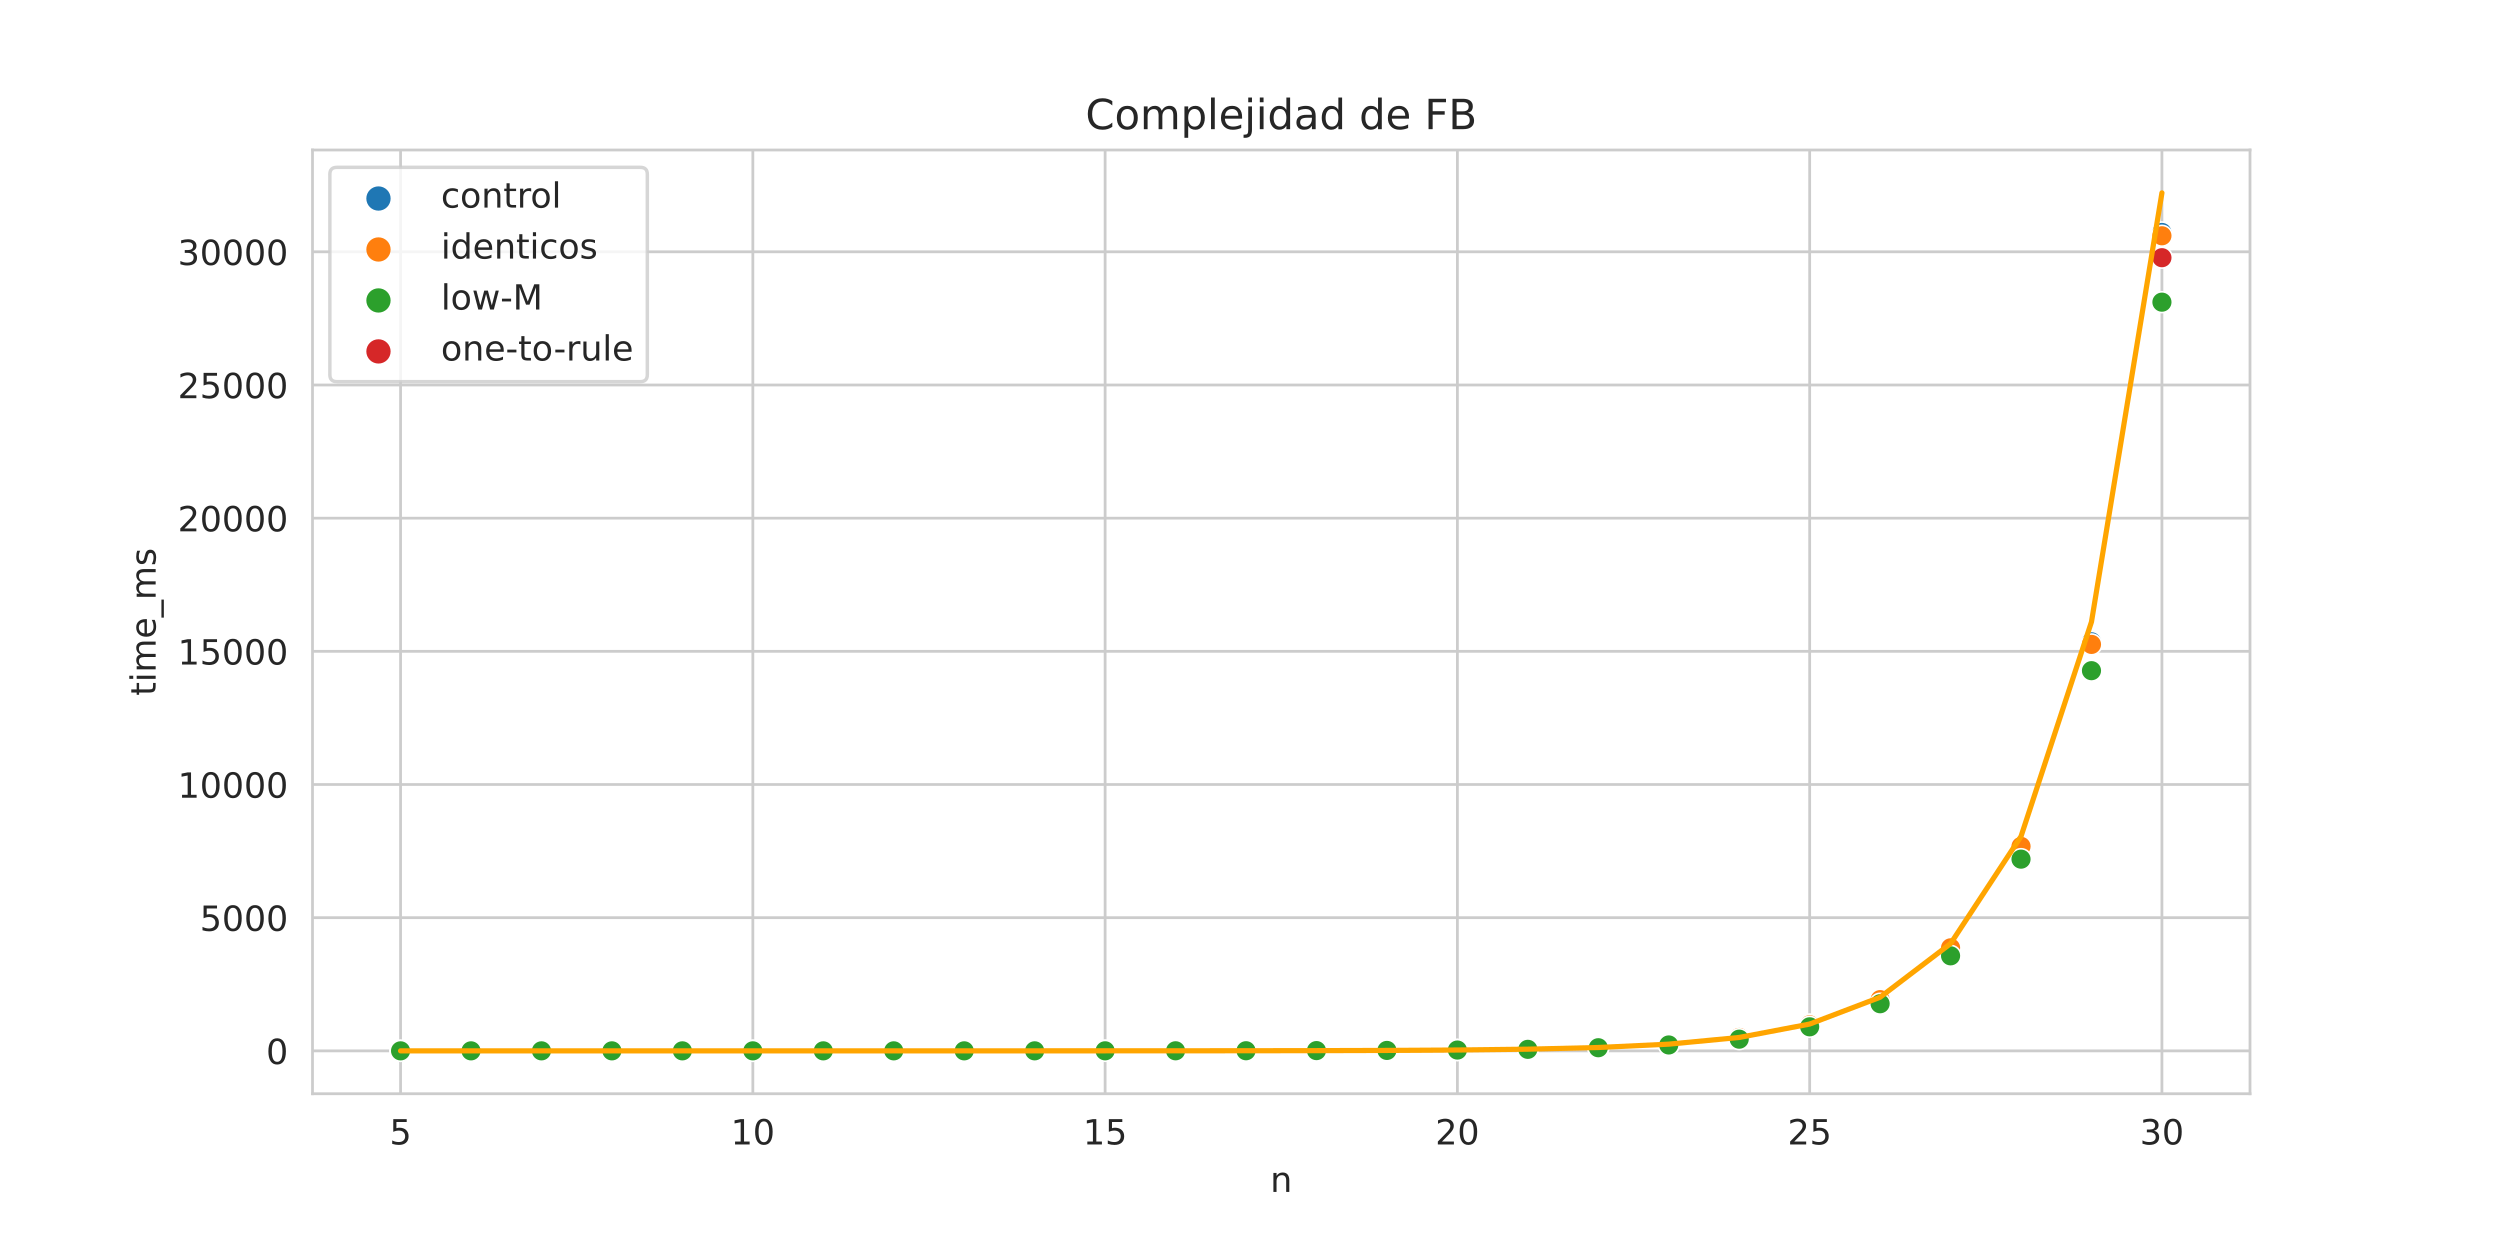 <?xml version="1.0" encoding="utf-8" standalone="no"?>
<!DOCTYPE svg PUBLIC "-//W3C//DTD SVG 1.1//EN"
  "http://www.w3.org/Graphics/SVG/1.1/DTD/svg11.dtd">
<!-- Created with matplotlib (https://matplotlib.org/) -->
<svg height="360pt" version="1.1" viewBox="0 0 720 360" width="720pt" xmlns="http://www.w3.org/2000/svg" xmlns:xlink="http://www.w3.org/1999/xlink">
 <defs>
  <style type="text/css">*{stroke-linecap:butt;stroke-linejoin:round;}</style>
 </defs>
 <g id="figure_1">
  <g id="patch_1">
   <path d="M 0 360 
L 720 360 
L 720 0 
L 0 0 
z
" style="fill:#ffffff;"/>
  </g>
  <g id="axes_1">
   <g id="patch_2">
    <path d="M 90 315 
L 648 315 
L 648 43.2 
L 90 43.2 
z
" style="fill:#ffffff;"/>
   </g>
   <g id="matplotlib.axis_1">
    <g id="xtick_1">
     <g id="line2d_1">
      <path clip-path="url(#p2616266ed3)" d="M 115.364 315 
L 115.364 43.2 
" style="fill:none;stroke:#cccccc;stroke-linecap:round;stroke-width:0.8;"/>
     </g>
     <g id="text_1">
      <!-- 5 -->
      <g style="fill:#262626;" transform="translate(112.182 329.598)scale(0.1 -0.1)">
       <defs>
        <path d="M 10.797 72.906 
L 49.516 72.906 
L 49.516 64.594 
L 19.828 64.594 
L 19.828 46.734 
Q 21.969 47.469 24.109 47.828 
Q 26.266 48.188 28.422 48.188 
Q 40.625 48.188 47.75 41.5 
Q 54.891 34.812 54.891 23.391 
Q 54.891 11.625 47.562 5.094 
Q 40.234 -1.422 26.906 -1.422 
Q 22.312 -1.422 17.547 -0.641 
Q 12.797 0.141 7.719 1.703 
L 7.719 11.625 
Q 12.109 9.234 16.797 8.062 
Q 21.484 6.891 26.703 6.891 
Q 35.156 6.891 40.078 11.328 
Q 45.016 15.766 45.016 23.391 
Q 45.016 31 40.078 35.438 
Q 35.156 39.891 26.703 39.891 
Q 22.75 39.891 18.812 39.016 
Q 14.891 38.141 10.797 36.281 
z
" id="DejaVuSans-53"/>
       </defs>
       <use xlink:href="#DejaVuSans-53"/>
      </g>
     </g>
    </g>
    <g id="xtick_2">
     <g id="line2d_2">
      <path clip-path="url(#p2616266ed3)" d="M 216.818 315 
L 216.818 43.2 
" style="fill:none;stroke:#cccccc;stroke-linecap:round;stroke-width:0.8;"/>
     </g>
     <g id="text_2">
      <!-- 10 -->
      <g style="fill:#262626;" transform="translate(210.456 329.598)scale(0.1 -0.1)">
       <defs>
        <path d="M 12.406 8.297 
L 28.516 8.297 
L 28.516 63.922 
L 10.984 60.406 
L 10.984 69.391 
L 28.422 72.906 
L 38.281 72.906 
L 38.281 8.297 
L 54.391 8.297 
L 54.391 0 
L 12.406 0 
z
" id="DejaVuSans-49"/>
        <path d="M 31.781 66.406 
Q 24.172 66.406 20.328 58.906 
Q 16.5 51.422 16.5 36.375 
Q 16.5 21.391 20.328 13.891 
Q 24.172 6.391 31.781 6.391 
Q 39.453 6.391 43.281 13.891 
Q 47.125 21.391 47.125 36.375 
Q 47.125 51.422 43.281 58.906 
Q 39.453 66.406 31.781 66.406 
z
M 31.781 74.219 
Q 44.047 74.219 50.516 64.516 
Q 56.984 54.828 56.984 36.375 
Q 56.984 17.969 50.516 8.266 
Q 44.047 -1.422 31.781 -1.422 
Q 19.531 -1.422 13.062 8.266 
Q 6.594 17.969 6.594 36.375 
Q 6.594 54.828 13.062 64.516 
Q 19.531 74.219 31.781 74.219 
z
" id="DejaVuSans-48"/>
       </defs>
       <use xlink:href="#DejaVuSans-49"/>
       <use x="63.623" xlink:href="#DejaVuSans-48"/>
      </g>
     </g>
    </g>
    <g id="xtick_3">
     <g id="line2d_3">
      <path clip-path="url(#p2616266ed3)" d="M 318.273 315 
L 318.273 43.2 
" style="fill:none;stroke:#cccccc;stroke-linecap:round;stroke-width:0.8;"/>
     </g>
     <g id="text_3">
      <!-- 15 -->
      <g style="fill:#262626;" transform="translate(311.91 329.598)scale(0.1 -0.1)">
       <use xlink:href="#DejaVuSans-49"/>
       <use x="63.623" xlink:href="#DejaVuSans-53"/>
      </g>
     </g>
    </g>
    <g id="xtick_4">
     <g id="line2d_4">
      <path clip-path="url(#p2616266ed3)" d="M 419.727 315 
L 419.727 43.2 
" style="fill:none;stroke:#cccccc;stroke-linecap:round;stroke-width:0.8;"/>
     </g>
     <g id="text_4">
      <!-- 20 -->
      <g style="fill:#262626;" transform="translate(413.365 329.598)scale(0.1 -0.1)">
       <defs>
        <path d="M 19.188 8.297 
L 53.609 8.297 
L 53.609 0 
L 7.328 0 
L 7.328 8.297 
Q 12.938 14.109 22.625 23.891 
Q 32.328 33.688 34.812 36.531 
Q 39.547 41.844 41.422 45.531 
Q 43.312 49.219 43.312 52.781 
Q 43.312 58.594 39.234 62.25 
Q 35.156 65.922 28.609 65.922 
Q 23.969 65.922 18.812 64.312 
Q 13.672 62.703 7.812 59.422 
L 7.812 69.391 
Q 13.766 71.781 18.938 73 
Q 24.125 74.219 28.422 74.219 
Q 39.75 74.219 46.484 68.547 
Q 53.219 62.891 53.219 53.422 
Q 53.219 48.922 51.531 44.891 
Q 49.859 40.875 45.406 35.406 
Q 44.188 33.984 37.641 27.219 
Q 31.109 20.453 19.188 8.297 
z
" id="DejaVuSans-50"/>
       </defs>
       <use xlink:href="#DejaVuSans-50"/>
       <use x="63.623" xlink:href="#DejaVuSans-48"/>
      </g>
     </g>
    </g>
    <g id="xtick_5">
     <g id="line2d_5">
      <path clip-path="url(#p2616266ed3)" d="M 521.182 315 
L 521.182 43.2 
" style="fill:none;stroke:#cccccc;stroke-linecap:round;stroke-width:0.8;"/>
     </g>
     <g id="text_5">
      <!-- 25 -->
      <g style="fill:#262626;" transform="translate(514.819 329.598)scale(0.1 -0.1)">
       <use xlink:href="#DejaVuSans-50"/>
       <use x="63.623" xlink:href="#DejaVuSans-53"/>
      </g>
     </g>
    </g>
    <g id="xtick_6">
     <g id="line2d_6">
      <path clip-path="url(#p2616266ed3)" d="M 622.636 315 
L 622.636 43.2 
" style="fill:none;stroke:#cccccc;stroke-linecap:round;stroke-width:0.8;"/>
     </g>
     <g id="text_6">
      <!-- 30 -->
      <g style="fill:#262626;" transform="translate(616.274 329.598)scale(0.1 -0.1)">
       <defs>
        <path d="M 40.578 39.312 
Q 47.656 37.797 51.625 33 
Q 55.609 28.219 55.609 21.188 
Q 55.609 10.406 48.188 4.484 
Q 40.766 -1.422 27.094 -1.422 
Q 22.516 -1.422 17.656 -0.516 
Q 12.797 0.391 7.625 2.203 
L 7.625 11.719 
Q 11.719 9.328 16.594 8.109 
Q 21.484 6.891 26.812 6.891 
Q 36.078 6.891 40.938 10.547 
Q 45.797 14.203 45.797 21.188 
Q 45.797 27.641 41.281 31.266 
Q 36.766 34.906 28.719 34.906 
L 20.219 34.906 
L 20.219 43.016 
L 29.109 43.016 
Q 36.375 43.016 40.234 45.922 
Q 44.094 48.828 44.094 54.297 
Q 44.094 59.906 40.109 62.906 
Q 36.141 65.922 28.719 65.922 
Q 24.656 65.922 20.016 65.031 
Q 15.375 64.156 9.812 62.312 
L 9.812 71.094 
Q 15.438 72.656 20.344 73.438 
Q 25.25 74.219 29.594 74.219 
Q 40.828 74.219 47.359 69.109 
Q 53.906 64.016 53.906 55.328 
Q 53.906 49.266 50.438 45.094 
Q 46.969 40.922 40.578 39.312 
z
" id="DejaVuSans-51"/>
       </defs>
       <use xlink:href="#DejaVuSans-51"/>
       <use x="63.623" xlink:href="#DejaVuSans-48"/>
      </g>
     </g>
    </g>
    <g id="text_7">
     <!-- n -->
     <g style="fill:#262626;" transform="translate(365.831 343.277)scale(0.1 -0.1)">
      <defs>
       <path d="M 54.891 33.016 
L 54.891 0 
L 45.906 0 
L 45.906 32.719 
Q 45.906 40.484 42.875 44.328 
Q 39.844 48.188 33.797 48.188 
Q 26.516 48.188 22.312 43.547 
Q 18.109 38.922 18.109 30.906 
L 18.109 0 
L 9.078 0 
L 9.078 54.688 
L 18.109 54.688 
L 18.109 46.188 
Q 21.344 51.125 25.703 53.562 
Q 30.078 56 35.797 56 
Q 45.219 56 50.047 50.172 
Q 54.891 44.344 54.891 33.016 
z
" id="DejaVuSans-110"/>
      </defs>
      <use xlink:href="#DejaVuSans-110"/>
     </g>
    </g>
   </g>
   <g id="matplotlib.axis_2">
    <g id="ytick_1">
     <g id="line2d_7">
      <path clip-path="url(#p2616266ed3)" d="M 90 302.645 
L 648 302.645 
" style="fill:none;stroke:#cccccc;stroke-linecap:round;stroke-width:0.8;"/>
     </g>
     <g id="text_8">
      <!-- 0 -->
      <g style="fill:#262626;" transform="translate(76.638 306.445)scale(0.1 -0.1)">
       <use xlink:href="#DejaVuSans-48"/>
      </g>
     </g>
    </g>
    <g id="ytick_2">
     <g id="line2d_8">
      <path clip-path="url(#p2616266ed3)" d="M 90 264.292 
L 648 264.292 
" style="fill:none;stroke:#cccccc;stroke-linecap:round;stroke-width:0.8;"/>
     </g>
     <g id="text_9">
      <!-- 5000 -->
      <g style="fill:#262626;" transform="translate(57.55 268.091)scale(0.1 -0.1)">
       <use xlink:href="#DejaVuSans-53"/>
       <use x="63.623" xlink:href="#DejaVuSans-48"/>
       <use x="127.246" xlink:href="#DejaVuSans-48"/>
       <use x="190.869" xlink:href="#DejaVuSans-48"/>
      </g>
     </g>
    </g>
    <g id="ytick_3">
     <g id="line2d_9">
      <path clip-path="url(#p2616266ed3)" d="M 90 225.938 
L 648 225.938 
" style="fill:none;stroke:#cccccc;stroke-linecap:round;stroke-width:0.8;"/>
     </g>
     <g id="text_10">
      <!-- 10000 -->
      <g style="fill:#262626;" transform="translate(51.188 229.738)scale(0.1 -0.1)">
       <use xlink:href="#DejaVuSans-49"/>
       <use x="63.623" xlink:href="#DejaVuSans-48"/>
       <use x="127.246" xlink:href="#DejaVuSans-48"/>
       <use x="190.869" xlink:href="#DejaVuSans-48"/>
       <use x="254.492" xlink:href="#DejaVuSans-48"/>
      </g>
     </g>
    </g>
    <g id="ytick_4">
     <g id="line2d_10">
      <path clip-path="url(#p2616266ed3)" d="M 90 187.585 
L 648 187.585 
" style="fill:none;stroke:#cccccc;stroke-linecap:round;stroke-width:0.8;"/>
     </g>
     <g id="text_11">
      <!-- 15000 -->
      <g style="fill:#262626;" transform="translate(51.188 191.384)scale(0.1 -0.1)">
       <use xlink:href="#DejaVuSans-49"/>
       <use x="63.623" xlink:href="#DejaVuSans-53"/>
       <use x="127.246" xlink:href="#DejaVuSans-48"/>
       <use x="190.869" xlink:href="#DejaVuSans-48"/>
       <use x="254.492" xlink:href="#DejaVuSans-48"/>
      </g>
     </g>
    </g>
    <g id="ytick_5">
     <g id="line2d_11">
      <path clip-path="url(#p2616266ed3)" d="M 90 149.231 
L 648 149.231 
" style="fill:none;stroke:#cccccc;stroke-linecap:round;stroke-width:0.8;"/>
     </g>
     <g id="text_12">
      <!-- 20000 -->
      <g style="fill:#262626;" transform="translate(51.188 153.03)scale(0.1 -0.1)">
       <use xlink:href="#DejaVuSans-50"/>
       <use x="63.623" xlink:href="#DejaVuSans-48"/>
       <use x="127.246" xlink:href="#DejaVuSans-48"/>
       <use x="190.869" xlink:href="#DejaVuSans-48"/>
       <use x="254.492" xlink:href="#DejaVuSans-48"/>
      </g>
     </g>
    </g>
    <g id="ytick_6">
     <g id="line2d_12">
      <path clip-path="url(#p2616266ed3)" d="M 90 110.878 
L 648 110.878 
" style="fill:none;stroke:#cccccc;stroke-linecap:round;stroke-width:0.8;"/>
     </g>
     <g id="text_13">
      <!-- 25000 -->
      <g style="fill:#262626;" transform="translate(51.188 114.677)scale(0.1 -0.1)">
       <use xlink:href="#DejaVuSans-50"/>
       <use x="63.623" xlink:href="#DejaVuSans-53"/>
       <use x="127.246" xlink:href="#DejaVuSans-48"/>
       <use x="190.869" xlink:href="#DejaVuSans-48"/>
       <use x="254.492" xlink:href="#DejaVuSans-48"/>
      </g>
     </g>
    </g>
    <g id="ytick_7">
     <g id="line2d_13">
      <path clip-path="url(#p2616266ed3)" d="M 90 72.524 
L 648 72.524 
" style="fill:none;stroke:#cccccc;stroke-linecap:round;stroke-width:0.8;"/>
     </g>
     <g id="text_14">
      <!-- 30000 -->
      <g style="fill:#262626;" transform="translate(51.188 76.323)scale(0.1 -0.1)">
       <use xlink:href="#DejaVuSans-51"/>
       <use x="63.623" xlink:href="#DejaVuSans-48"/>
       <use x="127.246" xlink:href="#DejaVuSans-48"/>
       <use x="190.869" xlink:href="#DejaVuSans-48"/>
       <use x="254.492" xlink:href="#DejaVuSans-48"/>
      </g>
     </g>
    </g>
    <g id="text_15">
     <!-- time_ms -->
     <g style="fill:#262626;" transform="translate(44.83 200.371)rotate(-90)scale(0.1 -0.1)">
      <defs>
       <path d="M 18.312 70.219 
L 18.312 54.688 
L 36.812 54.688 
L 36.812 47.703 
L 18.312 47.703 
L 18.312 18.016 
Q 18.312 11.328 20.141 9.422 
Q 21.969 7.516 27.594 7.516 
L 36.812 7.516 
L 36.812 0 
L 27.594 0 
Q 17.188 0 13.234 3.875 
Q 9.281 7.766 9.281 18.016 
L 9.281 47.703 
L 2.688 47.703 
L 2.688 54.688 
L 9.281 54.688 
L 9.281 70.219 
z
" id="DejaVuSans-116"/>
       <path d="M 9.422 54.688 
L 18.406 54.688 
L 18.406 0 
L 9.422 0 
z
M 9.422 75.984 
L 18.406 75.984 
L 18.406 64.594 
L 9.422 64.594 
z
" id="DejaVuSans-105"/>
       <path d="M 52 44.188 
Q 55.375 50.25 60.062 53.125 
Q 64.75 56 71.094 56 
Q 79.641 56 84.281 50.016 
Q 88.922 44.047 88.922 33.016 
L 88.922 0 
L 79.891 0 
L 79.891 32.719 
Q 79.891 40.578 77.094 44.375 
Q 74.312 48.188 68.609 48.188 
Q 61.625 48.188 57.562 43.547 
Q 53.516 38.922 53.516 30.906 
L 53.516 0 
L 44.484 0 
L 44.484 32.719 
Q 44.484 40.625 41.703 44.406 
Q 38.922 48.188 33.109 48.188 
Q 26.219 48.188 22.156 43.531 
Q 18.109 38.875 18.109 30.906 
L 18.109 0 
L 9.078 0 
L 9.078 54.688 
L 18.109 54.688 
L 18.109 46.188 
Q 21.188 51.219 25.484 53.609 
Q 29.781 56 35.688 56 
Q 41.656 56 45.828 52.969 
Q 50 49.953 52 44.188 
z
" id="DejaVuSans-109"/>
       <path d="M 56.203 29.594 
L 56.203 25.203 
L 14.891 25.203 
Q 15.484 15.922 20.484 11.062 
Q 25.484 6.203 34.422 6.203 
Q 39.594 6.203 44.453 7.469 
Q 49.312 8.734 54.109 11.281 
L 54.109 2.781 
Q 49.266 0.734 44.188 -0.344 
Q 39.109 -1.422 33.891 -1.422 
Q 20.797 -1.422 13.156 6.188 
Q 5.516 13.812 5.516 26.812 
Q 5.516 40.234 12.766 48.109 
Q 20.016 56 32.328 56 
Q 43.359 56 49.781 48.891 
Q 56.203 41.797 56.203 29.594 
z
M 47.219 32.234 
Q 47.125 39.594 43.094 43.984 
Q 39.062 48.391 32.422 48.391 
Q 24.906 48.391 20.391 44.141 
Q 15.875 39.891 15.188 32.172 
z
" id="DejaVuSans-101"/>
       <path d="M 50.984 -16.609 
L 50.984 -23.578 
L -0.984 -23.578 
L -0.984 -16.609 
z
" id="DejaVuSans-95"/>
       <path d="M 44.281 53.078 
L 44.281 44.578 
Q 40.484 46.531 36.375 47.5 
Q 32.281 48.484 27.875 48.484 
Q 21.188 48.484 17.844 46.438 
Q 14.5 44.391 14.5 40.281 
Q 14.5 37.156 16.891 35.375 
Q 19.281 33.594 26.516 31.984 
L 29.594 31.297 
Q 39.156 29.25 43.188 25.516 
Q 47.219 21.781 47.219 15.094 
Q 47.219 7.469 41.188 3.016 
Q 35.156 -1.422 24.609 -1.422 
Q 20.219 -1.422 15.453 -0.562 
Q 10.688 0.297 5.422 2 
L 5.422 11.281 
Q 10.406 8.688 15.234 7.391 
Q 20.062 6.109 24.812 6.109 
Q 31.156 6.109 34.562 8.281 
Q 37.984 10.453 37.984 14.406 
Q 37.984 18.062 35.516 20.016 
Q 33.062 21.969 24.703 23.781 
L 21.578 24.516 
Q 13.234 26.266 9.516 29.906 
Q 5.812 33.547 5.812 39.891 
Q 5.812 47.609 11.281 51.797 
Q 16.75 56 26.812 56 
Q 31.781 56 36.172 55.266 
Q 40.578 54.547 44.281 53.078 
z
" id="DejaVuSans-115"/>
      </defs>
      <use xlink:href="#DejaVuSans-116"/>
      <use x="39.209" xlink:href="#DejaVuSans-105"/>
      <use x="66.992" xlink:href="#DejaVuSans-109"/>
      <use x="164.404" xlink:href="#DejaVuSans-101"/>
      <use x="225.928" xlink:href="#DejaVuSans-95"/>
      <use x="275.928" xlink:href="#DejaVuSans-109"/>
      <use x="373.34" xlink:href="#DejaVuSans-115"/>
     </g>
    </g>
   </g>
   <g id="PathCollection_1">
    <defs>
     <path d="M 0 3 
C 0.796 3 1.559 2.684 2.121 2.121 
C 2.684 1.559 3 0.796 3 -0 
C 3 -0.796 2.684 -1.559 2.121 -2.121 
C 1.559 -2.684 0.796 -3 0 -3 
C -0.796 -3 -1.559 -2.684 -2.121 -2.121 
C -2.684 -1.559 -3 -0.796 -3 0 
C -3 0.796 -2.684 1.559 -2.121 2.121 
C -1.559 2.684 -0.796 3 0 3 
z
" id="C0_0_8197c619a3"/>
    </defs>
    <g clip-path="url(#p2616266ed3)">
     <use style="fill:#1f77b4;stroke:#ffffff;stroke-width:0.48;" x="115.364" xlink:href="#C0_0_8197c619a3" y="302.645"/>
    </g>
    <g clip-path="url(#p2616266ed3)">
     <use style="fill:#1f77b4;stroke:#ffffff;stroke-width:0.48;" x="135.655" xlink:href="#C0_0_8197c619a3" y="302.645"/>
    </g>
    <g clip-path="url(#p2616266ed3)">
     <use style="fill:#1f77b4;stroke:#ffffff;stroke-width:0.48;" x="155.945" xlink:href="#C0_0_8197c619a3" y="302.645"/>
    </g>
    <g clip-path="url(#p2616266ed3)">
     <use style="fill:#1f77b4;stroke:#ffffff;stroke-width:0.48;" x="176.236" xlink:href="#C0_0_8197c619a3" y="302.645"/>
    </g>
    <g clip-path="url(#p2616266ed3)">
     <use style="fill:#1f77b4;stroke:#ffffff;stroke-width:0.48;" x="196.527" xlink:href="#C0_0_8197c619a3" y="302.645"/>
    </g>
    <g clip-path="url(#p2616266ed3)">
     <use style="fill:#1f77b4;stroke:#ffffff;stroke-width:0.48;" x="216.818" xlink:href="#C0_0_8197c619a3" y="302.645"/>
    </g>
    <g clip-path="url(#p2616266ed3)">
     <use style="fill:#1f77b4;stroke:#ffffff;stroke-width:0.48;" x="237.109" xlink:href="#C0_0_8197c619a3" y="302.645"/>
    </g>
    <g clip-path="url(#p2616266ed3)">
     <use style="fill:#1f77b4;stroke:#ffffff;stroke-width:0.48;" x="257.4" xlink:href="#C0_0_8197c619a3" y="302.644"/>
    </g>
    <g clip-path="url(#p2616266ed3)">
     <use style="fill:#1f77b4;stroke:#ffffff;stroke-width:0.48;" x="277.691" xlink:href="#C0_0_8197c619a3" y="302.643"/>
    </g>
    <g clip-path="url(#p2616266ed3)">
     <use style="fill:#1f77b4;stroke:#ffffff;stroke-width:0.48;" x="297.982" xlink:href="#C0_0_8197c619a3" y="302.64"/>
    </g>
    <g clip-path="url(#p2616266ed3)">
     <use style="fill:#1f77b4;stroke:#ffffff;stroke-width:0.48;" x="318.273" xlink:href="#C0_0_8197c619a3" y="302.633"/>
    </g>
    <g clip-path="url(#p2616266ed3)">
     <use style="fill:#1f77b4;stroke:#ffffff;stroke-width:0.48;" x="338.564" xlink:href="#C0_0_8197c619a3" y="302.625"/>
    </g>
    <g clip-path="url(#p2616266ed3)">
     <use style="fill:#1f77b4;stroke:#ffffff;stroke-width:0.48;" x="358.855" xlink:href="#C0_0_8197c619a3" y="302.604"/>
    </g>
    <g clip-path="url(#p2616266ed3)">
     <use style="fill:#1f77b4;stroke:#ffffff;stroke-width:0.48;" x="379.145" xlink:href="#C0_0_8197c619a3" y="302.566"/>
    </g>
    <g clip-path="url(#p2616266ed3)">
     <use style="fill:#1f77b4;stroke:#ffffff;stroke-width:0.48;" x="399.436" xlink:href="#C0_0_8197c619a3" y="302.505"/>
    </g>
    <g clip-path="url(#p2616266ed3)">
     <use style="fill:#1f77b4;stroke:#ffffff;stroke-width:0.48;" x="419.727" xlink:href="#C0_0_8197c619a3" y="302.386"/>
    </g>
    <g clip-path="url(#p2616266ed3)">
     <use style="fill:#1f77b4;stroke:#ffffff;stroke-width:0.48;" x="440.018" xlink:href="#C0_0_8197c619a3" y="302.14"/>
    </g>
    <g clip-path="url(#p2616266ed3)">
     <use style="fill:#1f77b4;stroke:#ffffff;stroke-width:0.48;" x="460.309" xlink:href="#C0_0_8197c619a3" y="301.698"/>
    </g>
    <g clip-path="url(#p2616266ed3)">
     <use style="fill:#1f77b4;stroke:#ffffff;stroke-width:0.48;" x="480.6" xlink:href="#C0_0_8197c619a3" y="300.764"/>
    </g>
    <g clip-path="url(#p2616266ed3)">
     <use style="fill:#1f77b4;stroke:#ffffff;stroke-width:0.48;" x="500.891" xlink:href="#C0_0_8197c619a3" y="298.911"/>
    </g>
    <g clip-path="url(#p2616266ed3)">
     <use style="fill:#1f77b4;stroke:#ffffff;stroke-width:0.48;" x="521.182" xlink:href="#C0_0_8197c619a3" y="295.095"/>
    </g>
    <g clip-path="url(#p2616266ed3)">
     <use style="fill:#1f77b4;stroke:#ffffff;stroke-width:0.48;" x="541.473" xlink:href="#C0_0_8197c619a3" y="287.892"/>
    </g>
    <g clip-path="url(#p2616266ed3)">
     <use style="fill:#1f77b4;stroke:#ffffff;stroke-width:0.48;" x="561.764" xlink:href="#C0_0_8197c619a3" y="273.419"/>
    </g>
    <g clip-path="url(#p2616266ed3)">
     <use style="fill:#1f77b4;stroke:#ffffff;stroke-width:0.48;" x="582.055" xlink:href="#C0_0_8197c619a3" y="244.514"/>
    </g>
    <g clip-path="url(#p2616266ed3)">
     <use style="fill:#1f77b4;stroke:#ffffff;stroke-width:0.48;" x="602.345" xlink:href="#C0_0_8197c619a3" y="184.834"/>
    </g>
    <g clip-path="url(#p2616266ed3)">
     <use style="fill:#1f77b4;stroke:#ffffff;stroke-width:0.48;" x="622.636" xlink:href="#C0_0_8197c619a3" y="66.945"/>
    </g>
    <g clip-path="url(#p2616266ed3)">
     <use style="fill:#ff7f0e;stroke:#ffffff;stroke-width:0.48;" x="115.364" xlink:href="#C0_0_8197c619a3" y="302.645"/>
    </g>
    <g clip-path="url(#p2616266ed3)">
     <use style="fill:#ff7f0e;stroke:#ffffff;stroke-width:0.48;" x="135.655" xlink:href="#C0_0_8197c619a3" y="302.645"/>
    </g>
    <g clip-path="url(#p2616266ed3)">
     <use style="fill:#ff7f0e;stroke:#ffffff;stroke-width:0.48;" x="155.945" xlink:href="#C0_0_8197c619a3" y="302.645"/>
    </g>
    <g clip-path="url(#p2616266ed3)">
     <use style="fill:#ff7f0e;stroke:#ffffff;stroke-width:0.48;" x="176.236" xlink:href="#C0_0_8197c619a3" y="302.645"/>
    </g>
    <g clip-path="url(#p2616266ed3)">
     <use style="fill:#ff7f0e;stroke:#ffffff;stroke-width:0.48;" x="196.527" xlink:href="#C0_0_8197c619a3" y="302.645"/>
    </g>
    <g clip-path="url(#p2616266ed3)">
     <use style="fill:#ff7f0e;stroke:#ffffff;stroke-width:0.48;" x="216.818" xlink:href="#C0_0_8197c619a3" y="302.645"/>
    </g>
    <g clip-path="url(#p2616266ed3)">
     <use style="fill:#ff7f0e;stroke:#ffffff;stroke-width:0.48;" x="237.109" xlink:href="#C0_0_8197c619a3" y="302.645"/>
    </g>
    <g clip-path="url(#p2616266ed3)">
     <use style="fill:#ff7f0e;stroke:#ffffff;stroke-width:0.48;" x="257.4" xlink:href="#C0_0_8197c619a3" y="302.644"/>
    </g>
    <g clip-path="url(#p2616266ed3)">
     <use style="fill:#ff7f0e;stroke:#ffffff;stroke-width:0.48;" x="277.691" xlink:href="#C0_0_8197c619a3" y="302.643"/>
    </g>
    <g clip-path="url(#p2616266ed3)">
     <use style="fill:#ff7f0e;stroke:#ffffff;stroke-width:0.48;" x="297.982" xlink:href="#C0_0_8197c619a3" y="302.64"/>
    </g>
    <g clip-path="url(#p2616266ed3)">
     <use style="fill:#ff7f0e;stroke:#ffffff;stroke-width:0.48;" x="318.273" xlink:href="#C0_0_8197c619a3" y="302.633"/>
    </g>
    <g clip-path="url(#p2616266ed3)">
     <use style="fill:#ff7f0e;stroke:#ffffff;stroke-width:0.48;" x="338.564" xlink:href="#C0_0_8197c619a3" y="302.625"/>
    </g>
    <g clip-path="url(#p2616266ed3)">
     <use style="fill:#ff7f0e;stroke:#ffffff;stroke-width:0.48;" x="358.855" xlink:href="#C0_0_8197c619a3" y="302.61"/>
    </g>
    <g clip-path="url(#p2616266ed3)">
     <use style="fill:#ff7f0e;stroke:#ffffff;stroke-width:0.48;" x="379.145" xlink:href="#C0_0_8197c619a3" y="302.566"/>
    </g>
    <g clip-path="url(#p2616266ed3)">
     <use style="fill:#ff7f0e;stroke:#ffffff;stroke-width:0.48;" x="399.436" xlink:href="#C0_0_8197c619a3" y="302.516"/>
    </g>
    <g clip-path="url(#p2616266ed3)">
     <use style="fill:#ff7f0e;stroke:#ffffff;stroke-width:0.48;" x="419.727" xlink:href="#C0_0_8197c619a3" y="302.386"/>
    </g>
    <g clip-path="url(#p2616266ed3)">
     <use style="fill:#ff7f0e;stroke:#ffffff;stroke-width:0.48;" x="440.018" xlink:href="#C0_0_8197c619a3" y="302.132"/>
    </g>
    <g clip-path="url(#p2616266ed3)">
     <use style="fill:#ff7f0e;stroke:#ffffff;stroke-width:0.48;" x="460.309" xlink:href="#C0_0_8197c619a3" y="301.697"/>
    </g>
    <g clip-path="url(#p2616266ed3)">
     <use style="fill:#ff7f0e;stroke:#ffffff;stroke-width:0.48;" x="480.6" xlink:href="#C0_0_8197c619a3" y="300.679"/>
    </g>
    <g clip-path="url(#p2616266ed3)">
     <use style="fill:#ff7f0e;stroke:#ffffff;stroke-width:0.48;" x="500.891" xlink:href="#C0_0_8197c619a3" y="298.785"/>
    </g>
    <g clip-path="url(#p2616266ed3)">
     <use style="fill:#ff7f0e;stroke:#ffffff;stroke-width:0.48;" x="521.182" xlink:href="#C0_0_8197c619a3" y="295.145"/>
    </g>
    <g clip-path="url(#p2616266ed3)">
     <use style="fill:#ff7f0e;stroke:#ffffff;stroke-width:0.48;" x="541.473" xlink:href="#C0_0_8197c619a3" y="287.896"/>
    </g>
    <g clip-path="url(#p2616266ed3)">
     <use style="fill:#ff7f0e;stroke:#ffffff;stroke-width:0.48;" x="561.764" xlink:href="#C0_0_8197c619a3" y="272.977"/>
    </g>
    <g clip-path="url(#p2616266ed3)">
     <use style="fill:#ff7f0e;stroke:#ffffff;stroke-width:0.48;" x="582.055" xlink:href="#C0_0_8197c619a3" y="243.757"/>
    </g>
    <g clip-path="url(#p2616266ed3)">
     <use style="fill:#ff7f0e;stroke:#ffffff;stroke-width:0.48;" x="602.345" xlink:href="#C0_0_8197c619a3" y="185.591"/>
    </g>
    <g clip-path="url(#p2616266ed3)">
     <use style="fill:#ff7f0e;stroke:#ffffff;stroke-width:0.48;" x="622.636" xlink:href="#C0_0_8197c619a3" y="67.905"/>
    </g>
    <g clip-path="url(#p2616266ed3)">
     <use style="fill:#2ca02c;stroke:#ffffff;stroke-width:0.48;" x="115.364" xlink:href="#C0_0_8197c619a3" y="302.645"/>
    </g>
    <g clip-path="url(#p2616266ed3)">
     <use style="fill:#2ca02c;stroke:#ffffff;stroke-width:0.48;" x="135.655" xlink:href="#C0_0_8197c619a3" y="302.645"/>
    </g>
    <g clip-path="url(#p2616266ed3)">
     <use style="fill:#2ca02c;stroke:#ffffff;stroke-width:0.48;" x="155.945" xlink:href="#C0_0_8197c619a3" y="302.645"/>
    </g>
    <g clip-path="url(#p2616266ed3)">
     <use style="fill:#2ca02c;stroke:#ffffff;stroke-width:0.48;" x="176.236" xlink:href="#C0_0_8197c619a3" y="302.645"/>
    </g>
    <g clip-path="url(#p2616266ed3)">
     <use style="fill:#2ca02c;stroke:#ffffff;stroke-width:0.48;" x="196.527" xlink:href="#C0_0_8197c619a3" y="302.645"/>
    </g>
    <g clip-path="url(#p2616266ed3)">
     <use style="fill:#2ca02c;stroke:#ffffff;stroke-width:0.48;" x="216.818" xlink:href="#C0_0_8197c619a3" y="302.645"/>
    </g>
    <g clip-path="url(#p2616266ed3)">
     <use style="fill:#2ca02c;stroke:#ffffff;stroke-width:0.48;" x="237.109" xlink:href="#C0_0_8197c619a3" y="302.645"/>
    </g>
    <g clip-path="url(#p2616266ed3)">
     <use style="fill:#2ca02c;stroke:#ffffff;stroke-width:0.48;" x="257.4" xlink:href="#C0_0_8197c619a3" y="302.644"/>
    </g>
    <g clip-path="url(#p2616266ed3)">
     <use style="fill:#2ca02c;stroke:#ffffff;stroke-width:0.48;" x="277.691" xlink:href="#C0_0_8197c619a3" y="302.643"/>
    </g>
    <g clip-path="url(#p2616266ed3)">
     <use style="fill:#2ca02c;stroke:#ffffff;stroke-width:0.48;" x="297.982" xlink:href="#C0_0_8197c619a3" y="302.641"/>
    </g>
    <g clip-path="url(#p2616266ed3)">
     <use style="fill:#2ca02c;stroke:#ffffff;stroke-width:0.48;" x="318.273" xlink:href="#C0_0_8197c619a3" y="302.636"/>
    </g>
    <g clip-path="url(#p2616266ed3)">
     <use style="fill:#2ca02c;stroke:#ffffff;stroke-width:0.48;" x="338.564" xlink:href="#C0_0_8197c619a3" y="302.629"/>
    </g>
    <g clip-path="url(#p2616266ed3)">
     <use style="fill:#2ca02c;stroke:#ffffff;stroke-width:0.48;" x="358.855" xlink:href="#C0_0_8197c619a3" y="302.614"/>
    </g>
    <g clip-path="url(#p2616266ed3)">
     <use style="fill:#2ca02c;stroke:#ffffff;stroke-width:0.48;" x="379.145" xlink:href="#C0_0_8197c619a3" y="302.573"/>
    </g>
    <g clip-path="url(#p2616266ed3)">
     <use style="fill:#2ca02c;stroke:#ffffff;stroke-width:0.48;" x="399.436" xlink:href="#C0_0_8197c619a3" y="302.523"/>
    </g>
    <g clip-path="url(#p2616266ed3)">
     <use style="fill:#2ca02c;stroke:#ffffff;stroke-width:0.48;" x="419.727" xlink:href="#C0_0_8197c619a3" y="302.415"/>
    </g>
    <g clip-path="url(#p2616266ed3)">
     <use style="fill:#2ca02c;stroke:#ffffff;stroke-width:0.48;" x="440.018" xlink:href="#C0_0_8197c619a3" y="302.209"/>
    </g>
    <g clip-path="url(#p2616266ed3)">
     <use style="fill:#2ca02c;stroke:#ffffff;stroke-width:0.48;" x="460.309" xlink:href="#C0_0_8197c619a3" y="301.747"/>
    </g>
    <g clip-path="url(#p2616266ed3)">
     <use style="fill:#2ca02c;stroke:#ffffff;stroke-width:0.48;" x="480.6" xlink:href="#C0_0_8197c619a3" y="300.949"/>
    </g>
    <g clip-path="url(#p2616266ed3)">
     <use style="fill:#2ca02c;stroke:#ffffff;stroke-width:0.48;" x="500.891" xlink:href="#C0_0_8197c619a3" y="299.282"/>
    </g>
    <g clip-path="url(#p2616266ed3)">
     <use style="fill:#2ca02c;stroke:#ffffff;stroke-width:0.48;" x="521.182" xlink:href="#C0_0_8197c619a3" y="295.723"/>
    </g>
    <g clip-path="url(#p2616266ed3)">
     <use style="fill:#2ca02c;stroke:#ffffff;stroke-width:0.48;" x="541.473" xlink:href="#C0_0_8197c619a3" y="289.075"/>
    </g>
    <g clip-path="url(#p2616266ed3)">
     <use style="fill:#2ca02c;stroke:#ffffff;stroke-width:0.48;" x="561.764" xlink:href="#C0_0_8197c619a3" y="275.278"/>
    </g>
    <g clip-path="url(#p2616266ed3)">
     <use style="fill:#2ca02c;stroke:#ffffff;stroke-width:0.48;" x="582.055" xlink:href="#C0_0_8197c619a3" y="247.434"/>
    </g>
    <g clip-path="url(#p2616266ed3)">
     <use style="fill:#2ca02c;stroke:#ffffff;stroke-width:0.48;" x="602.345" xlink:href="#C0_0_8197c619a3" y="193.155"/>
    </g>
    <g clip-path="url(#p2616266ed3)">
     <use style="fill:#2ca02c;stroke:#ffffff;stroke-width:0.48;" x="622.636" xlink:href="#C0_0_8197c619a3" y="87.024"/>
    </g>
    <g clip-path="url(#p2616266ed3)">
     <use style="fill:#d62728;stroke:#ffffff;stroke-width:0.48;" x="622.636" xlink:href="#C0_0_8197c619a3" y="74.219"/>
    </g>
   </g>
   <g id="PathCollection_2"/>
   <g id="PathCollection_3"/>
   <g id="PathCollection_4"/>
   <g id="PathCollection_5"/>
   <g id="PolyCollection_1">
    <defs>
     <path d="M 115.364 -57.355 
L 115.364 -57.355 
L 135.655 -57.355 
L 155.945 -57.355 
L 176.236 -57.355 
L 196.527 -57.355 
L 216.818 -57.355 
L 237.109 -57.355 
L 257.4 -57.355 
L 277.691 -57.356 
L 297.982 -57.358 
L 318.273 -57.362 
L 338.564 -57.37 
L 358.855 -57.385 
L 379.145 -57.415 
L 399.436 -57.475 
L 419.727 -57.596 
L 440.018 -57.837 
L 460.309 -58.32 
L 480.6 -59.285 
L 500.891 -61.215 
L 521.182 -65.076 
L 541.473 -72.798 
L 561.764 -88.241 
L 582.055 -119.127 
L 602.345 -180.9 
L 622.636 -304.445 
L 622.636 -304.445 
L 622.636 -304.445 
L 602.345 -180.9 
L 582.055 -119.127 
L 561.764 -88.241 
L 541.473 -72.798 
L 521.182 -65.076 
L 500.891 -61.215 
L 480.6 -59.285 
L 460.309 -58.32 
L 440.018 -57.837 
L 419.727 -57.596 
L 399.436 -57.475 
L 379.145 -57.415 
L 358.855 -57.385 
L 338.564 -57.37 
L 318.273 -57.362 
L 297.982 -57.358 
L 277.691 -57.356 
L 257.4 -57.355 
L 237.109 -57.355 
L 216.818 -57.355 
L 196.527 -57.355 
L 176.236 -57.355 
L 155.945 -57.355 
L 135.655 -57.355 
L 115.364 -57.355 
z
" id="m53fe868136" style="stroke:#ffa500;stroke-opacity:0.2;"/>
    </defs>
    <g clip-path="url(#p2616266ed3)">
     <use style="fill:#ffa500;fill-opacity:0.2;stroke:#ffa500;stroke-opacity:0.2;" x="0" xlink:href="#m53fe868136" y="360"/>
    </g>
   </g>
   <g id="line2d_14">
    <path clip-path="url(#p2616266ed3)" d="M 115.364 302.645 
L 135.655 302.645 
L 155.945 302.645 
L 176.236 302.645 
L 196.527 302.645 
L 216.818 302.645 
L 237.109 302.645 
L 257.4 302.645 
L 277.691 302.644 
L 297.982 302.642 
L 318.273 302.638 
L 338.564 302.63 
L 358.855 302.615 
L 379.145 302.585 
L 399.436 302.525 
L 419.727 302.404 
L 440.018 302.163 
L 460.309 301.68 
L 480.6 300.715 
L 500.891 298.785 
L 521.182 294.924 
L 541.473 287.202 
L 561.764 271.759 
L 582.055 240.873 
L 602.345 179.1 
L 622.636 55.555 
" style="fill:none;stroke:#ffa500;stroke-linecap:round;stroke-width:1.5;"/>
   </g>
   <g id="patch_3">
    <path d="M 90 315 
L 90 43.2 
" style="fill:none;stroke:#cccccc;stroke-linecap:square;stroke-linejoin:miter;stroke-width:0.8;"/>
   </g>
   <g id="patch_4">
    <path d="M 648 315 
L 648 43.2 
" style="fill:none;stroke:#cccccc;stroke-linecap:square;stroke-linejoin:miter;stroke-width:0.8;"/>
   </g>
   <g id="patch_5">
    <path d="M 90 315 
L 648 315 
" style="fill:none;stroke:#cccccc;stroke-linecap:square;stroke-linejoin:miter;stroke-width:0.8;"/>
   </g>
   <g id="patch_6">
    <path d="M 90 43.2 
L 648 43.2 
" style="fill:none;stroke:#cccccc;stroke-linecap:square;stroke-linejoin:miter;stroke-width:0.8;"/>
   </g>
   <g id="text_16">
    <!-- Complejidad de FB -->
    <g style="fill:#262626;" transform="translate(312.616 37.2)scale(0.12 -0.12)">
     <defs>
      <path d="M 64.406 67.281 
L 64.406 56.891 
Q 59.422 61.531 53.781 63.812 
Q 48.141 66.109 41.797 66.109 
Q 29.297 66.109 22.656 58.469 
Q 16.016 50.828 16.016 36.375 
Q 16.016 21.969 22.656 14.328 
Q 29.297 6.688 41.797 6.688 
Q 48.141 6.688 53.781 8.984 
Q 59.422 11.281 64.406 15.922 
L 64.406 5.609 
Q 59.234 2.094 53.438 0.328 
Q 47.656 -1.422 41.219 -1.422 
Q 24.656 -1.422 15.125 8.703 
Q 5.609 18.844 5.609 36.375 
Q 5.609 53.953 15.125 64.078 
Q 24.656 74.219 41.219 74.219 
Q 47.75 74.219 53.531 72.484 
Q 59.328 70.75 64.406 67.281 
z
" id="DejaVuSans-67"/>
      <path d="M 30.609 48.391 
Q 23.391 48.391 19.188 42.75 
Q 14.984 37.109 14.984 27.297 
Q 14.984 17.484 19.156 11.844 
Q 23.344 6.203 30.609 6.203 
Q 37.797 6.203 41.984 11.859 
Q 46.188 17.531 46.188 27.297 
Q 46.188 37.016 41.984 42.703 
Q 37.797 48.391 30.609 48.391 
z
M 30.609 56 
Q 42.328 56 49.016 48.375 
Q 55.719 40.766 55.719 27.297 
Q 55.719 13.875 49.016 6.219 
Q 42.328 -1.422 30.609 -1.422 
Q 18.844 -1.422 12.172 6.219 
Q 5.516 13.875 5.516 27.297 
Q 5.516 40.766 12.172 48.375 
Q 18.844 56 30.609 56 
z
" id="DejaVuSans-111"/>
      <path d="M 18.109 8.203 
L 18.109 -20.797 
L 9.078 -20.797 
L 9.078 54.688 
L 18.109 54.688 
L 18.109 46.391 
Q 20.953 51.266 25.266 53.625 
Q 29.594 56 35.594 56 
Q 45.562 56 51.781 48.094 
Q 58.016 40.188 58.016 27.297 
Q 58.016 14.406 51.781 6.484 
Q 45.562 -1.422 35.594 -1.422 
Q 29.594 -1.422 25.266 0.953 
Q 20.953 3.328 18.109 8.203 
z
M 48.688 27.297 
Q 48.688 37.203 44.609 42.844 
Q 40.531 48.484 33.406 48.484 
Q 26.266 48.484 22.188 42.844 
Q 18.109 37.203 18.109 27.297 
Q 18.109 17.391 22.188 11.75 
Q 26.266 6.109 33.406 6.109 
Q 40.531 6.109 44.609 11.75 
Q 48.688 17.391 48.688 27.297 
z
" id="DejaVuSans-112"/>
      <path d="M 9.422 75.984 
L 18.406 75.984 
L 18.406 0 
L 9.422 0 
z
" id="DejaVuSans-108"/>
      <path d="M 9.422 54.688 
L 18.406 54.688 
L 18.406 -0.984 
Q 18.406 -11.422 14.422 -16.109 
Q 10.453 -20.797 1.609 -20.797 
L -1.812 -20.797 
L -1.812 -13.188 
L 0.594 -13.188 
Q 5.719 -13.188 7.562 -10.812 
Q 9.422 -8.453 9.422 -0.984 
z
M 9.422 75.984 
L 18.406 75.984 
L 18.406 64.594 
L 9.422 64.594 
z
" id="DejaVuSans-106"/>
      <path d="M 45.406 46.391 
L 45.406 75.984 
L 54.391 75.984 
L 54.391 0 
L 45.406 0 
L 45.406 8.203 
Q 42.578 3.328 38.25 0.953 
Q 33.938 -1.422 27.875 -1.422 
Q 17.969 -1.422 11.734 6.484 
Q 5.516 14.406 5.516 27.297 
Q 5.516 40.188 11.734 48.094 
Q 17.969 56 27.875 56 
Q 33.938 56 38.25 53.625 
Q 42.578 51.266 45.406 46.391 
z
M 14.797 27.297 
Q 14.797 17.391 18.875 11.75 
Q 22.953 6.109 30.078 6.109 
Q 37.203 6.109 41.297 11.75 
Q 45.406 17.391 45.406 27.297 
Q 45.406 37.203 41.297 42.844 
Q 37.203 48.484 30.078 48.484 
Q 22.953 48.484 18.875 42.844 
Q 14.797 37.203 14.797 27.297 
z
" id="DejaVuSans-100"/>
      <path d="M 34.281 27.484 
Q 23.391 27.484 19.188 25 
Q 14.984 22.516 14.984 16.5 
Q 14.984 11.719 18.141 8.906 
Q 21.297 6.109 26.703 6.109 
Q 34.188 6.109 38.703 11.406 
Q 43.219 16.703 43.219 25.484 
L 43.219 27.484 
z
M 52.203 31.203 
L 52.203 0 
L 43.219 0 
L 43.219 8.297 
Q 40.141 3.328 35.547 0.953 
Q 30.953 -1.422 24.312 -1.422 
Q 15.922 -1.422 10.953 3.297 
Q 6 8.016 6 15.922 
Q 6 25.141 12.172 29.828 
Q 18.359 34.516 30.609 34.516 
L 43.219 34.516 
L 43.219 35.406 
Q 43.219 41.609 39.141 45 
Q 35.062 48.391 27.688 48.391 
Q 23 48.391 18.547 47.266 
Q 14.109 46.141 10.016 43.891 
L 10.016 52.203 
Q 14.938 54.109 19.578 55.047 
Q 24.219 56 28.609 56 
Q 40.484 56 46.344 49.844 
Q 52.203 43.703 52.203 31.203 
z
" id="DejaVuSans-97"/>
      <path id="DejaVuSans-32"/>
      <path d="M 9.812 72.906 
L 51.703 72.906 
L 51.703 64.594 
L 19.672 64.594 
L 19.672 43.109 
L 48.578 43.109 
L 48.578 34.812 
L 19.672 34.812 
L 19.672 0 
L 9.812 0 
z
" id="DejaVuSans-70"/>
      <path d="M 19.672 34.812 
L 19.672 8.109 
L 35.5 8.109 
Q 43.453 8.109 47.281 11.406 
Q 51.125 14.703 51.125 21.484 
Q 51.125 28.328 47.281 31.562 
Q 43.453 34.812 35.5 34.812 
z
M 19.672 64.797 
L 19.672 42.828 
L 34.281 42.828 
Q 41.5 42.828 45.031 45.531 
Q 48.578 48.25 48.578 53.812 
Q 48.578 59.328 45.031 62.062 
Q 41.5 64.797 34.281 64.797 
z
M 9.812 72.906 
L 35.016 72.906 
Q 46.297 72.906 52.391 68.219 
Q 58.5 63.531 58.5 54.891 
Q 58.5 48.188 55.375 44.234 
Q 52.25 40.281 46.188 39.312 
Q 53.469 37.75 57.5 32.781 
Q 61.531 27.828 61.531 20.406 
Q 61.531 10.641 54.891 5.312 
Q 48.25 0 35.984 0 
L 9.812 0 
z
" id="DejaVuSans-66"/>
     </defs>
     <use xlink:href="#DejaVuSans-67"/>
     <use x="69.824" xlink:href="#DejaVuSans-111"/>
     <use x="131.006" xlink:href="#DejaVuSans-109"/>
     <use x="228.418" xlink:href="#DejaVuSans-112"/>
     <use x="291.895" xlink:href="#DejaVuSans-108"/>
     <use x="319.678" xlink:href="#DejaVuSans-101"/>
     <use x="381.201" xlink:href="#DejaVuSans-106"/>
     <use x="408.984" xlink:href="#DejaVuSans-105"/>
     <use x="436.768" xlink:href="#DejaVuSans-100"/>
     <use x="500.244" xlink:href="#DejaVuSans-97"/>
     <use x="561.523" xlink:href="#DejaVuSans-100"/>
     <use x="625" xlink:href="#DejaVuSans-32"/>
     <use x="656.787" xlink:href="#DejaVuSans-100"/>
     <use x="720.264" xlink:href="#DejaVuSans-101"/>
     <use x="781.787" xlink:href="#DejaVuSans-32"/>
     <use x="813.574" xlink:href="#DejaVuSans-70"/>
     <use x="871.094" xlink:href="#DejaVuSans-66"/>
    </g>
   </g>
   <g id="legend_1">
    <g id="patch_7">
     <path d="M 97 109.912 
L 184.431 109.912 
Q 186.431 109.912 186.431 107.912 
L 186.431 50.2 
Q 186.431 48.2 184.431 48.2 
L 97 48.2 
Q 95 48.2 95 50.2 
L 95 107.912 
Q 95 109.912 97 109.912 
z
" style="fill:#ffffff;opacity:0.8;stroke:#cccccc;stroke-linejoin:miter;"/>
    </g>
    <g id="PathCollection_6">
     <defs>
      <path d="M 0 3 
C 0.796 3 1.559 2.684 2.121 2.121 
C 2.684 1.559 3 0.796 3 0 
C 3 -0.796 2.684 -1.559 2.121 -2.121 
C 1.559 -2.684 0.796 -3 0 -3 
C -0.796 -3 -1.559 -2.684 -2.121 -2.121 
C -2.684 -1.559 -3 -0.796 -3 0 
C -3 0.796 -2.684 1.559 -2.121 2.121 
C -1.559 2.684 -0.796 3 0 3 
z
" id="m64d19c775b" style="stroke:#1f77b4;"/>
     </defs>
     <g>
      <use style="fill:#1f77b4;stroke:#1f77b4;" x="109" xlink:href="#m64d19c775b" y="57.173"/>
     </g>
    </g>
    <g id="text_17">
     <!-- control -->
     <g style="fill:#262626;" transform="translate(127 59.798)scale(0.1 -0.1)">
      <defs>
       <path d="M 48.781 52.594 
L 48.781 44.188 
Q 44.969 46.297 41.141 47.344 
Q 37.312 48.391 33.406 48.391 
Q 24.656 48.391 19.812 42.844 
Q 14.984 37.312 14.984 27.297 
Q 14.984 17.281 19.812 11.734 
Q 24.656 6.203 33.406 6.203 
Q 37.312 6.203 41.141 7.25 
Q 44.969 8.297 48.781 10.406 
L 48.781 2.094 
Q 45.016 0.344 40.984 -0.531 
Q 36.969 -1.422 32.422 -1.422 
Q 20.062 -1.422 12.781 6.344 
Q 5.516 14.109 5.516 27.297 
Q 5.516 40.672 12.859 48.328 
Q 20.219 56 33.016 56 
Q 37.156 56 41.109 55.141 
Q 45.062 54.297 48.781 52.594 
z
" id="DejaVuSans-99"/>
       <path d="M 41.109 46.297 
Q 39.594 47.172 37.812 47.578 
Q 36.031 48 33.891 48 
Q 26.266 48 22.188 43.047 
Q 18.109 38.094 18.109 28.812 
L 18.109 0 
L 9.078 0 
L 9.078 54.688 
L 18.109 54.688 
L 18.109 46.188 
Q 20.953 51.172 25.484 53.578 
Q 30.031 56 36.531 56 
Q 37.453 56 38.578 55.875 
Q 39.703 55.766 41.062 55.516 
z
" id="DejaVuSans-114"/>
      </defs>
      <use xlink:href="#DejaVuSans-99"/>
      <use x="54.98" xlink:href="#DejaVuSans-111"/>
      <use x="116.162" xlink:href="#DejaVuSans-110"/>
      <use x="179.541" xlink:href="#DejaVuSans-116"/>
      <use x="218.75" xlink:href="#DejaVuSans-114"/>
      <use x="257.613" xlink:href="#DejaVuSans-111"/>
      <use x="318.795" xlink:href="#DejaVuSans-108"/>
     </g>
    </g>
    <g id="PathCollection_7">
     <defs>
      <path d="M 0 3 
C 0.796 3 1.559 2.684 2.121 2.121 
C 2.684 1.559 3 0.796 3 0 
C 3 -0.796 2.684 -1.559 2.121 -2.121 
C 1.559 -2.684 0.796 -3 0 -3 
C -0.796 -3 -1.559 -2.684 -2.121 -2.121 
C -2.684 -1.559 -3 -0.796 -3 0 
C -3 0.796 -2.684 1.559 -2.121 2.121 
C -1.559 2.684 -0.796 3 0 3 
z
" id="mae7fda11a2" style="stroke:#ff7f0e;"/>
     </defs>
     <g>
      <use style="fill:#ff7f0e;stroke:#ff7f0e;" x="109" xlink:href="#mae7fda11a2" y="71.852"/>
     </g>
    </g>
    <g id="text_18">
     <!-- identicos -->
     <g style="fill:#262626;" transform="translate(127 74.477)scale(0.1 -0.1)">
      <use xlink:href="#DejaVuSans-105"/>
      <use x="27.783" xlink:href="#DejaVuSans-100"/>
      <use x="91.26" xlink:href="#DejaVuSans-101"/>
      <use x="152.783" xlink:href="#DejaVuSans-110"/>
      <use x="216.162" xlink:href="#DejaVuSans-116"/>
      <use x="255.371" xlink:href="#DejaVuSans-105"/>
      <use x="283.154" xlink:href="#DejaVuSans-99"/>
      <use x="338.135" xlink:href="#DejaVuSans-111"/>
      <use x="399.316" xlink:href="#DejaVuSans-115"/>
     </g>
    </g>
    <g id="PathCollection_8">
     <defs>
      <path d="M 0 3 
C 0.796 3 1.559 2.684 2.121 2.121 
C 2.684 1.559 3 0.796 3 0 
C 3 -0.796 2.684 -1.559 2.121 -2.121 
C 1.559 -2.684 0.796 -3 0 -3 
C -0.796 -3 -1.559 -2.684 -2.121 -2.121 
C -2.684 -1.559 -3 -0.796 -3 0 
C -3 0.796 -2.684 1.559 -2.121 2.121 
C -1.559 2.684 -0.796 3 0 3 
z
" id="m4a711fd2c4" style="stroke:#2ca02c;"/>
     </defs>
     <g>
      <use style="fill:#2ca02c;stroke:#2ca02c;" x="109" xlink:href="#m4a711fd2c4" y="86.53"/>
     </g>
    </g>
    <g id="text_19">
     <!-- low-M -->
     <g style="fill:#262626;" transform="translate(127 89.155)scale(0.1 -0.1)">
      <defs>
       <path d="M 4.203 54.688 
L 13.188 54.688 
L 24.422 12.016 
L 35.594 54.688 
L 46.188 54.688 
L 57.422 12.016 
L 68.609 54.688 
L 77.594 54.688 
L 63.281 0 
L 52.688 0 
L 40.922 44.828 
L 29.109 0 
L 18.5 0 
z
" id="DejaVuSans-119"/>
       <path d="M 4.891 31.391 
L 31.203 31.391 
L 31.203 23.391 
L 4.891 23.391 
z
" id="DejaVuSans-45"/>
       <path d="M 9.812 72.906 
L 24.516 72.906 
L 43.109 23.297 
L 61.812 72.906 
L 76.516 72.906 
L 76.516 0 
L 66.891 0 
L 66.891 64.016 
L 48.094 14.016 
L 38.188 14.016 
L 19.391 64.016 
L 19.391 0 
L 9.812 0 
z
" id="DejaVuSans-77"/>
      </defs>
      <use xlink:href="#DejaVuSans-108"/>
      <use x="27.783" xlink:href="#DejaVuSans-111"/>
      <use x="88.965" xlink:href="#DejaVuSans-119"/>
      <use x="170.752" xlink:href="#DejaVuSans-45"/>
      <use x="206.836" xlink:href="#DejaVuSans-77"/>
     </g>
    </g>
    <g id="PathCollection_9">
     <defs>
      <path d="M 0 3 
C 0.796 3 1.559 2.684 2.121 2.121 
C 2.684 1.559 3 0.796 3 0 
C 3 -0.796 2.684 -1.559 2.121 -2.121 
C 1.559 -2.684 0.796 -3 0 -3 
C -0.796 -3 -1.559 -2.684 -2.121 -2.121 
C -2.684 -1.559 -3 -0.796 -3 0 
C -3 0.796 -2.684 1.559 -2.121 2.121 
C -1.559 2.684 -0.796 3 0 3 
z
" id="me90b68d024" style="stroke:#d62728;"/>
     </defs>
     <g>
      <use style="fill:#d62728;stroke:#d62728;" x="109" xlink:href="#me90b68d024" y="101.208"/>
     </g>
    </g>
    <g id="text_20">
     <!-- one-to-rule -->
     <g style="fill:#262626;" transform="translate(127 103.833)scale(0.1 -0.1)">
      <defs>
       <path d="M 8.5 21.578 
L 8.5 54.688 
L 17.484 54.688 
L 17.484 21.922 
Q 17.484 14.156 20.5 10.266 
Q 23.531 6.391 29.594 6.391 
Q 36.859 6.391 41.078 11.031 
Q 45.312 15.672 45.312 23.688 
L 45.312 54.688 
L 54.297 54.688 
L 54.297 0 
L 45.312 0 
L 45.312 8.406 
Q 42.047 3.422 37.719 1 
Q 33.406 -1.422 27.688 -1.422 
Q 18.266 -1.422 13.375 4.438 
Q 8.5 10.297 8.5 21.578 
z
M 31.109 56 
z
" id="DejaVuSans-117"/>
      </defs>
      <use xlink:href="#DejaVuSans-111"/>
      <use x="61.182" xlink:href="#DejaVuSans-110"/>
      <use x="124.561" xlink:href="#DejaVuSans-101"/>
      <use x="186.084" xlink:href="#DejaVuSans-45"/>
      <use x="222.168" xlink:href="#DejaVuSans-116"/>
      <use x="261.377" xlink:href="#DejaVuSans-111"/>
      <use x="324.434" xlink:href="#DejaVuSans-45"/>
      <use x="360.518" xlink:href="#DejaVuSans-114"/>
      <use x="401.631" xlink:href="#DejaVuSans-117"/>
      <use x="465.01" xlink:href="#DejaVuSans-108"/>
      <use x="492.793" xlink:href="#DejaVuSans-101"/>
     </g>
    </g>
   </g>
  </g>
 </g>
 <defs>
  <clipPath id="p2616266ed3">
   <rect height="271.8" width="558" x="90" y="43.2"/>
  </clipPath>
 </defs>
</svg>
